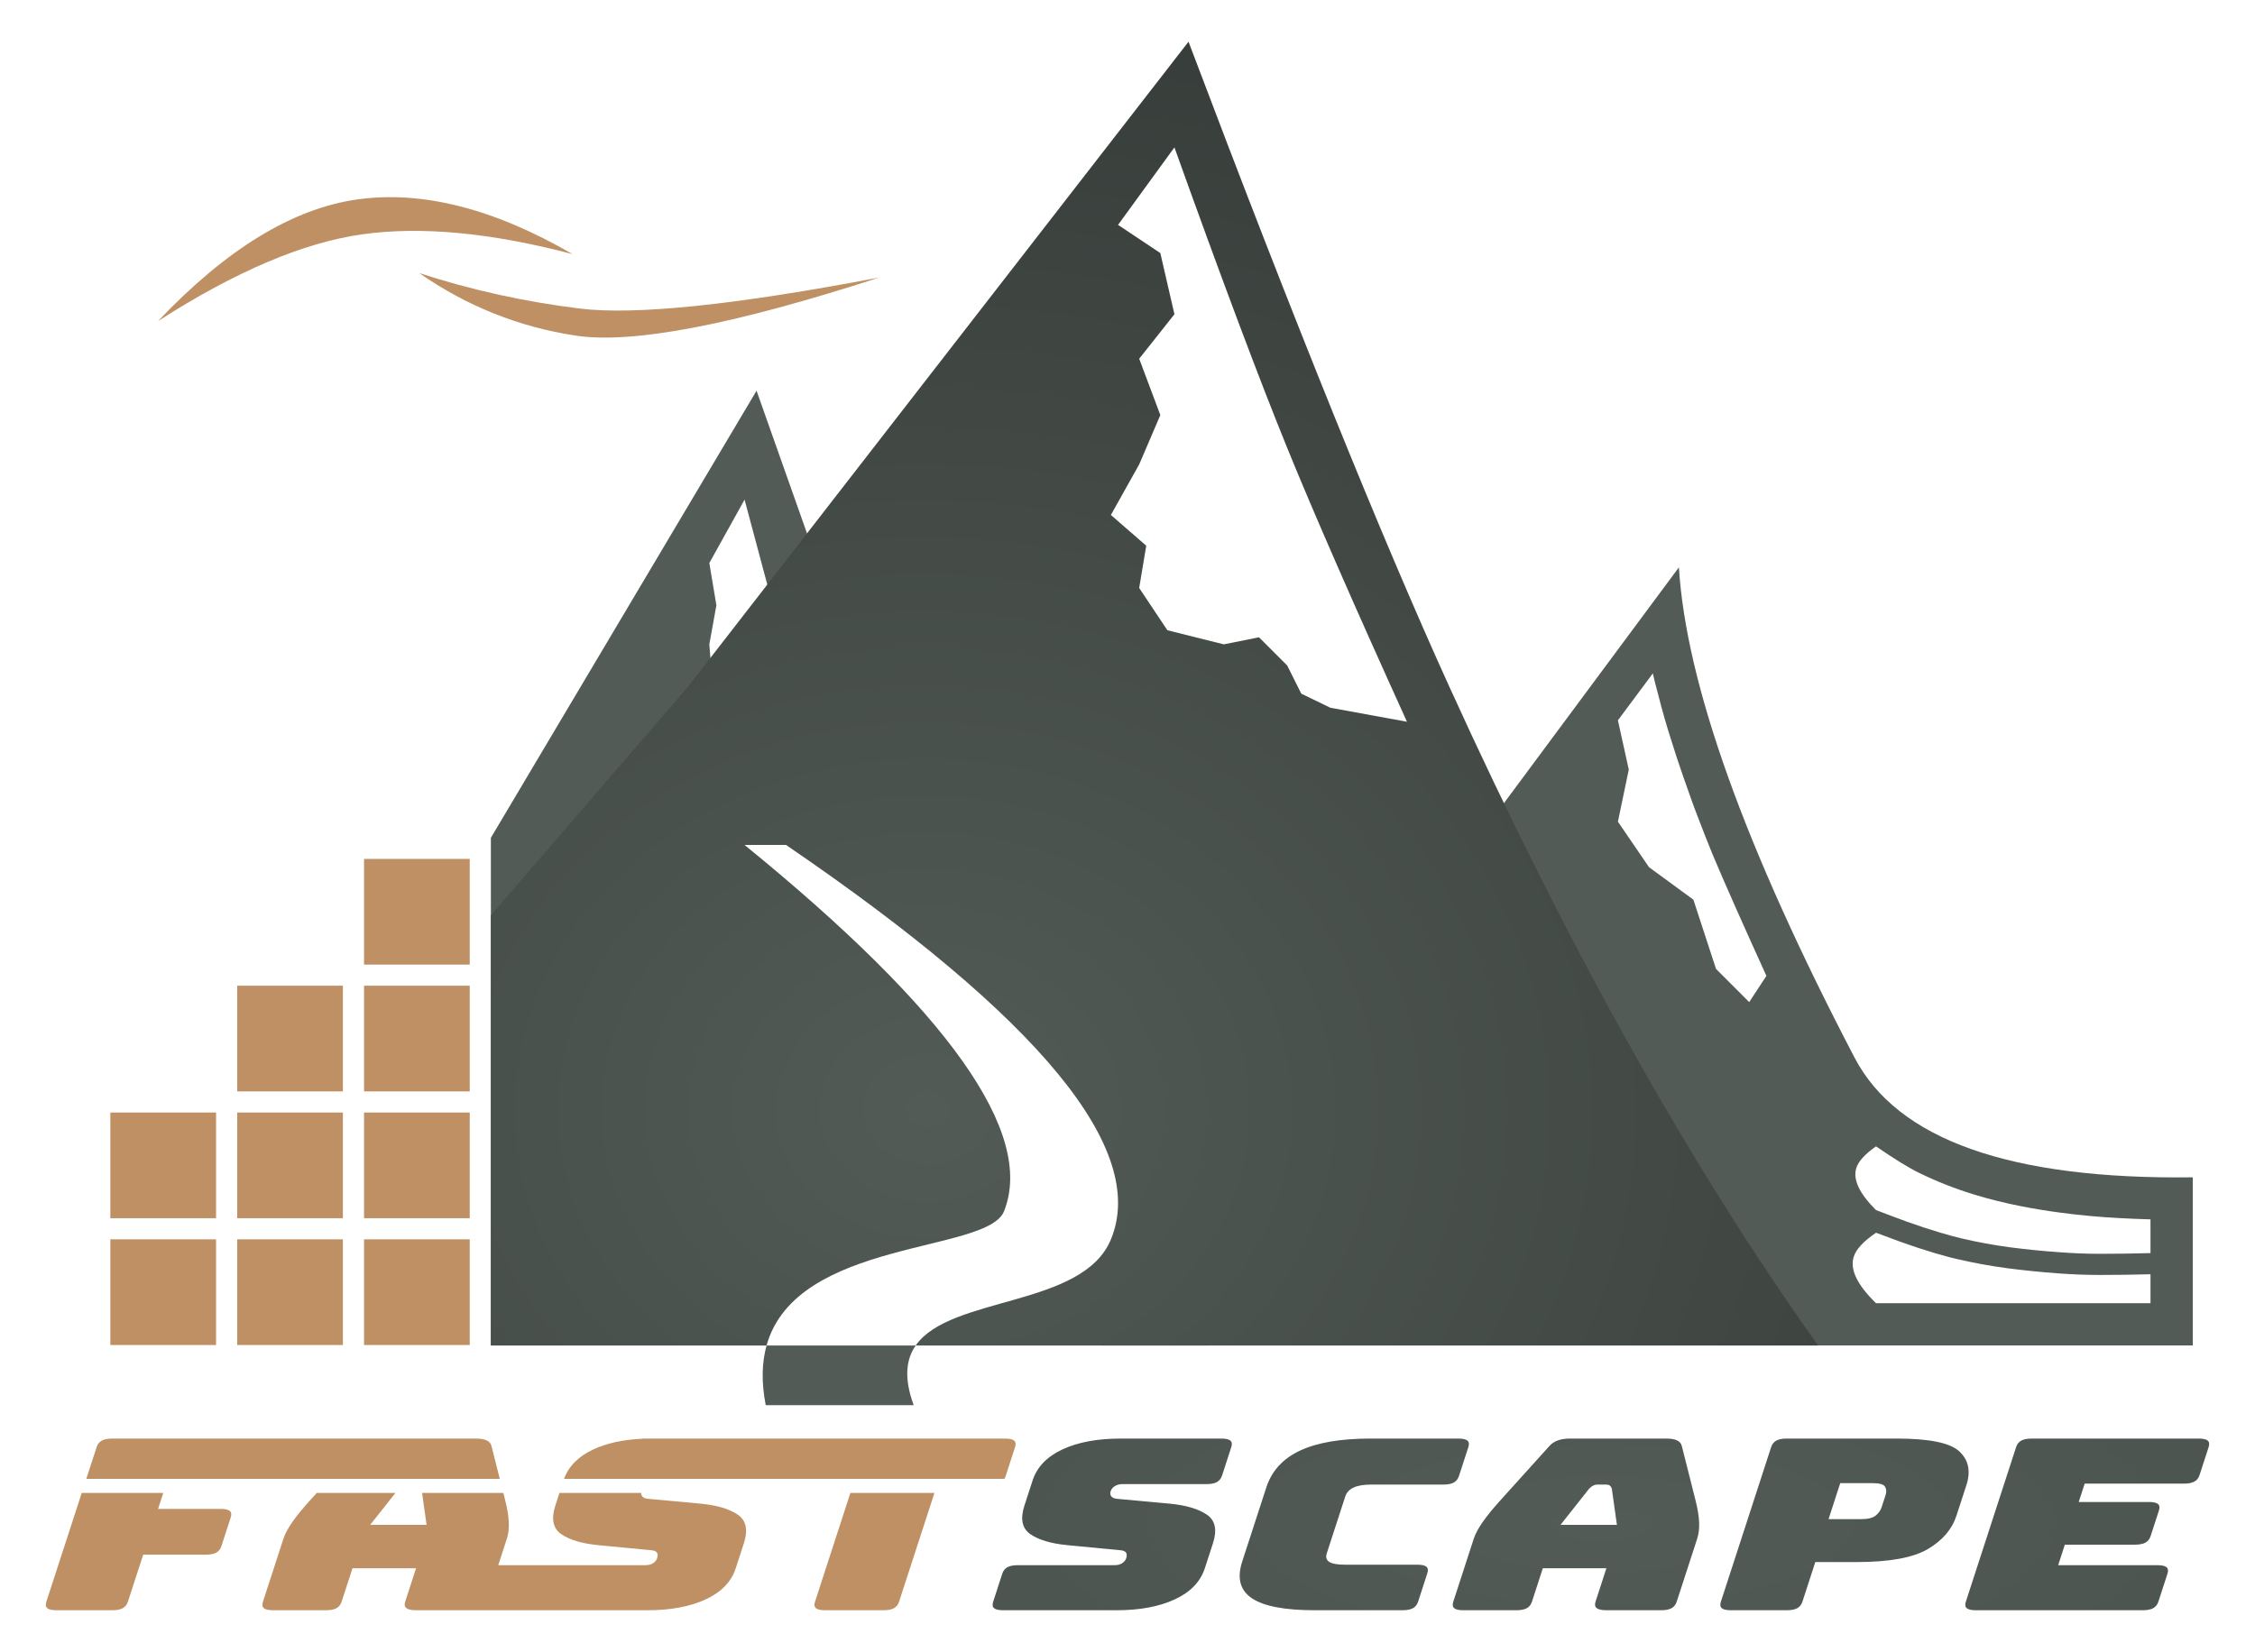 <?xml version="1.0" encoding="UTF-8" standalone="no"?>
<!-- Generator: Gravit.io -->

<svg
   style="isolation:isolate"
   viewBox="440 302 320 234.487"
   width="320"
   height="234.487"
   version="1.1"
   id="svg97"
   sodipodi:docname="fastscape_logo.svg"
   inkscape:version="1.2.2 (b0a8486, 2022-12-01)"
   xmlns:inkscape="http://www.inkscape.org/namespaces/inkscape"
   xmlns:sodipodi="http://sodipodi.sourceforge.net/DTD/sodipodi-0.dtd"
   xmlns="http://www.w3.org/2000/svg"
   xmlns:svg="http://www.w3.org/2000/svg"
   xmlns:rdf="http://www.w3.org/1999/02/22-rdf-syntax-ns#"
   xmlns:cc="http://creativecommons.org/ns#"
   xmlns:dc="http://purl.org/dc/elements/1.1/">
  <sodipodi:namedview
     pagecolor="#ffffff"
     bordercolor="#666666"
     borderopacity="1"
     objecttolerance="10"
     gridtolerance="10"
     guidetolerance="10"
     inkscape:pageopacity="0"
     inkscape:pageshadow="2"
     inkscape:window-width="1347"
     inkscape:window-height="795"
     id="namedview99"
     showgrid="false"
     inkscape:zoom="1.4436829"
     inkscape:cx="214.72859"
     inkscape:cy="170.05119"
     inkscape:window-x="154"
     inkscape:window-y="76"
     inkscape:window-maximized="0"
     inkscape:current-layer="svg97"
     inkscape:showpageshadow="2"
     inkscape:pagecheckerboard="0"
     inkscape:deskcolor="#d1d1d1" />
  <defs
     id="defs5">
    <clipPath
       id="_clipPath_2NWExr3hhUzvsvQctasUYA1HHcJFqS7W">
      <rect
         x="440"
         y="302"
         width="320"
         height="320"
         id="rect2" />
    </clipPath>
  </defs>
  <g
     clip-path="url(#_clipPath_2NWExr3hhUzvsvQctasUYA1HHcJFqS7W)"
     id="g95"
     transform="translate(-1.4543533e-5,-42.756)">
    <path
       d="M 611.572,535.738 H 530.36 509.659 v -72.062 l 37.701,-63.459 23.606,66.76 z"
       id="path9"
       fill="#525b56" />
    <path
       d="m 555.659,447.676 -14,1 -1,-12.459 1,-5.541 -1,-6 5,-9 5.885,22 z"
       id="path11"
       fill="#ffffff" />
    <path
       d="m 751.169,511.873 v 23.865 h -89.923 -64.923 l 41.581,-56.061 40.342,-54.389 q 1.54,24.792 24.923,69.585 9.132,17.496 48,17 z"
       id="path13"
       fill="#525b56" />
    <path
       d="m 669.593,447 4.957,-6.66 c 0,0 0.306,1.298 0.306,1.298 0.573,2.269 1.172,4.514 1.853,6.755 0.741,2.399 1.512,4.784 2.351,7.157 0.609,1.735 1.204,3.459 1.872,5.17 0.694,1.811 1.388,3.609 2.132,5.406 q 2.447,5.819 7.6,17.153 l -2.44,3.721 -4.713,-4.716 -3.207,-9.819 -6.3,-4.617 -4.411,-6.457 1.543,-7.391 z"
       id="path15"
       fill="#ffffff" />
    <radialGradient
       id="_rgradient_0"
       fx="0.504"
       fy="0.498"
       cx="0.5"
       cy="0.5"
       r="0.5"
       gradientTransform="matrix(473.15,0.066,0.209,401.866,332.694,302.355)"
       gradientUnits="userSpaceOnUse">
      <stop
         offset="0%"
         stop-opacity="1"
         style="stop-color:rgb(82,91,86)"
         id="stop17" />
      <stop
         offset="100%"
         stop-opacity="1"
         style="stop-color:rgb(48,53,50)"
         id="stop19" />
    </radialGradient>
    <path
       d="m 698,535.738 h -106.341 -82 v -61.062 l 28,-32.469 71,-91.531 q 22.633,59.929 37,91.531 25.28,55.606 52.341,93.531 z"
       id="path22"
       fill="url(#_rgradient_0)"
       style="fill:url(#_rgradient_0)" />
    <path
       d="m 628.784,445.217 -4.125,-2 -2,-4 -4,-4 -5,1 -8,-2 -4,-6 1,-6 -5.017,-4.363 4.017,-7.178 3,-7 -3,-8 5,-6.312 -2,-8.688 -6,-4 8,-11 q 9.967,27.821 16,42.647 5.621,13.812 17,38.884 z"
       id="path24"
       fill="#ffffff" />
    <defs
       id="defs29">
      <filter
         id="qyILmbcv1Z5UjMxJv2PF1QMCQZBPrlIP"
         x="0"
         y="0"
         width="1"
         height="1"
         filterUnits="objectBoundingBox"
         color-interpolation-filters="sRGB">
        <feGaussianBlur
           stdDeviation="0"
           id="feGaussianBlur26" />
      </filter>
    </defs>
    <g
       id="g33"
       filter="url(#qyILmbcv1Z5UjMxJv2PF1QMCQZBPrlIP)">
      <path
         d="m 569.948,535.738 c -1.387,1.987 -1.692,4.665 -0.287,8.479 h -21 c -0.642,-3.313 -0.541,-6.108 0.121,-8.479 z"
         id="path31"
         fill="#525b56" />
    </g>
    <g
       id="g53">
      <rect
         x="491.659"
         y="520.676"
         width="15"
         height="15"
         id="rect35"
         fill="#be9063" />
      <rect
         x="491.659"
         y="502.676"
         width="15"
         height="15"
         id="rect37"
         fill="#be9063" />
      <rect
         x="491.659"
         y="484.676"
         width="15"
         height="15"
         id="rect39"
         fill="#be9063" />
      <rect
         x="491.659"
         y="466.676"
         width="15"
         height="15"
         id="rect41"
         fill="#be9063" />
      <rect
         x="473.659"
         y="520.676"
         width="15"
         height="15"
         id="rect43"
         fill="#be9063" />
      <rect
         x="473.659"
         y="484.676"
         width="15"
         height="15"
         id="rect45"
         fill="#be9063" />
      <rect
         x="455.659"
         y="520.676"
         width="15"
         height="15"
         id="rect47"
         fill="#be9063" />
      <rect
         x="455.659"
         y="502.676"
         width="15"
         height="15"
         id="rect49"
         fill="#be9063" />
      <rect
         x="473.659"
         y="502.676"
         width="15"
         height="15"
         id="rect51"
         fill="#be9063" />
    </g>
    <g
       id="g59">
      <path
         d="m 490.759,373.057 q 13.769,-1.913 30.492,7.77 -17.276,-4.558 -29.803,-2.817 -12.528,1.741 -29.016,12.318 14.559,-15.357 28.327,-17.271 z"
         id="path55"
         fill="#be9063" />
      <path
         d="m 521.682,392.394 q 12.068,1.834 43.101,-8.248 -30.721,5.862 -42.517,4.406 -11.797,-1.456 -22.773,-5.033 10.12,7.04 22.189,8.875 z"
         id="path57"
         fill="#be9063" />
    </g>
    <defs
       id="defs64">
      <filter
         id="hNuQ8TjFhOFsQZOEfPSwIfp9HczsjC4O"
         x="0"
         y="0"
         width="1"
         height="1"
         filterUnits="objectBoundingBox"
         color-interpolation-filters="sRGB">
        <feGaussianBlur
           stdDeviation="0"
           id="feGaussianBlur61" />
      </filter>
    </defs>
    <g
       id="g73"
       filter="url(#hNuQ8TjFhOFsQZOEfPSwIfp9HczsjC4O)">
      <radialGradient
         id="_rgradient_1"
         fx="0.5"
         fy="0.5"
         cx="0.5"
         cy="0.5"
         r="0.5"
         gradientTransform="matrix(388.735,-0.326,0.882,120.882,472.37,500.861)"
         gradientUnits="userSpaceOnUse">
        <stop
           offset="0%"
           stop-opacity="1"
           style="stop-color:rgb(82,91,86)"
           id="stop66" />
        <stop
           offset="97.826%"
           stop-opacity="1"
           style="stop-color:rgb(70,78,73)"
           id="stop68" />
      </radialGradient>
      <path
         d="m 598.486,573.324 v 0 h -16.107 v 0 q -0.969,0 -1.308,-0.288 v 0 0 q -0.34,-0.287 -0.131,-0.931 v 0 l 1.287,-3.959 v 0 q 0.209,-0.644 0.736,-0.931 v 0 0 q 0.527,-0.288 1.495,-0.288 v 0 h 13.711 v 0 q 0.663,0 1.088,-0.288 v 0 0 q 0.425,-0.287 0.557,-0.693 v 0 0 q 0.187,-0.576 -0.056,-0.847 v 0 0 q -0.244,-0.27 -0.895,-0.304 v 0 l -7.415,-0.711 v 0 q -3.458,-0.338 -5.228,-1.557 v 0 0 q -1.77,-1.218 -0.846,-4.061 v 0 l 1.156,-3.554 v 0 q 0.935,-2.877 4.239,-4.417 v 0 0 q 3.304,-1.54 8.248,-1.54 v 0 h 14.272 v 0 q 0.968,0 1.308,0.288 v 0 0 q 0.34,0.288 0.13,0.931 v 0 l -1.309,4.027 v 0 q -0.209,0.643 -0.736,0.931 v 0 0 q -0.526,0.288 -1.495,0.288 v 0 h -11.876 v 0 q -0.663,0 -1.113,0.287 v 0 0 q -0.45,0.288 -0.593,0.728 v 0 0 q -0.143,0.44 0.114,0.745 v 0 0 q 0.258,0.304 0.91,0.338 v 0 l 7.374,0.677 v 0 q 3.458,0.338 5.254,1.557 v 0 0 q 1.795,1.218 0.871,4.061 v 0 l -1.155,3.554 v 0 q -0.935,2.877 -4.265,4.417 v 0 0 q -3.329,1.54 -8.222,1.54 v 0 z m 107.244,-18.04 h -4.587 l -1.661,5.111 h 4.587 v 0 q 1.478,0 2.102,-0.508 v 0 0 q 0.624,-0.507 0.833,-1.15 v 0 l 0.583,-1.794 v 0 q 0.209,-0.643 -0.085,-1.151 v 0 0 q -0.294,-0.508 -1.772,-0.508 v 0 0 z m -66.723,18.04 v 0 H 626.57 v 0 q -6.371,0 -8.905,-1.692 v 0 0 q -2.533,-1.693 -1.389,-5.213 v 0 l 3.422,-10.525 v 0 q 1.144,-3.52 4.784,-5.229 v 0 0 q 3.639,-1.71 10.01,-1.71 v 0 h 12.437 v 0 q 0.969,0 1.308,0.288 v 0 0 q 0.34,0.288 0.131,0.931 v 0 l -1.331,4.095 v 0 q -0.209,0.643 -0.736,0.931 v 0 0 q -0.527,0.287 -1.495,0.287 v 0 h -10.245 v 0 q -1.581,0 -2.483,0.423 v 0 0 q -0.902,0.424 -1.177,1.27 v 0 l -2.618,8.055 v 0 q -0.276,0.846 0.362,1.235 v 0 0 q 0.638,0.389 2.219,0.389 v 0 h 10.245 v 0 q 0.968,0 1.308,0.288 v 0 0 q 0.34,0.288 0.13,0.931 v 0 l -1.309,4.027 v 0 q -0.209,0.644 -0.736,0.931 v 0 0 q -0.526,0.288 -1.495,0.288 v 0 z m 26.509,-17.261 v 0 l -4.068,5.144 h 8.003 l -0.723,-5.144 v 0 q -0.105,-0.305 -0.291,-0.44 v 0 0 q -0.185,-0.136 -0.491,-0.136 v 0 h -1.274 v 0 q -0.306,0 -0.579,0.136 v 0 0 q -0.274,0.135 -0.577,0.44 v 0 z m 78.541,17.261 v 0 h -23.65 v 0 q -0.969,0 -1.308,-0.288 v 0 0 q -0.34,-0.287 -0.131,-0.931 v 0 l 7.13,-21.931 v 0 q 0.209,-0.643 0.736,-0.931 v 0 0 q 0.527,-0.288 1.495,-0.288 v 0 h 23.65 v 0 q 0.969,0 1.308,0.288 v 0 0 q 0.34,0.288 0.131,0.931 v 0 l -1.287,3.96 v 0 q -0.209,0.643 -0.736,0.93 v 0 0 q -0.527,0.288 -1.495,0.288 v 0 h -14.068 l -0.847,2.606 h 9.939 v 0 q 0.968,0 1.308,0.288 v 0 0 q 0.34,0.287 0.131,0.931 v 0 l -1.178,3.621 v 0 q -0.209,0.643 -0.735,0.931 v 0 0 q -0.527,0.287 -1.496,0.287 v 0 h -9.939 l -0.946,2.911 h 14.068 v 0 q 0.968,0 1.308,0.288 v 0 0 q 0.34,0.287 0.131,0.931 v 0 l -1.288,3.959 v 0 q -0.209,0.644 -0.736,0.931 v 0 0 q -0.526,0.288 -1.495,0.288 v 0 z m -85.121,-5.957 -1.54,4.738 v 0 q -0.209,0.644 -0.736,0.931 v 0 0 q -0.527,0.288 -1.495,0.288 v 0 h -7.493 v 0 q -0.968,0 -1.308,-0.288 v 0 0 q -0.34,-0.287 -0.131,-0.931 v 0 l 2.905,-8.935 v 0 q 0.33,-1.015 1.243,-2.335 v 0 0 q 0.914,-1.32 2.505,-3.08 v 0 l 6.932,-7.683 v 0 q 0.493,-0.575 1.218,-0.846 v 0 0 q 0.726,-0.271 1.745,-0.271 v 0 h 13.711 v 0 q 0.968,0 1.518,0.271 v 0 0 q 0.549,0.271 0.667,0.846 v 0 l 1.937,7.683 v 0 q 0.448,1.76 0.503,3.08 v 0 0 q 0.055,1.32 -0.275,2.335 v 0 l -2.905,8.935 v 0 q -0.209,0.644 -0.736,0.931 v 0 0 q -0.527,0.288 -1.495,0.288 v 0 h -7.697 v 0 q -1.019,0 -1.41,-0.288 v 0 0 q -0.391,-0.287 -0.181,-0.931 v 0 l 1.54,-4.738 h -9.022 v 0 z m 34.609,5.957 v 0 h -7.9 v 0 q -0.968,0 -1.308,-0.288 v 0 0 q -0.34,-0.287 -0.131,-0.931 v 0 l 7.13,-21.931 v 0 q 0.209,-0.643 0.736,-0.931 v 0 0 q 0.527,-0.288 1.495,-0.288 v 0 h 15.597 v 0 q 6.932,0 8.886,1.828 v 0 0 q 1.955,1.828 0.998,4.772 v 0 l -1.409,4.332 v 0 q -0.957,2.945 -4.1,4.772 v 0 0 q -3.142,1.828 -10.074,1.828 v 0 h -5.862 l -1.826,5.618 v 0 q -0.21,0.644 -0.736,0.931 v 0 0 q -0.527,0.288 -1.496,0.288 v 0 z"
         id="path71"
         fill-rule="evenodd"
         fill="url(#_rgradient_1)"
         style="fill:url(#_rgradient_1)" />
    </g>
    <defs
       id="defs78">
      <filter
         id="7oiNQtlayM8EZa5IBftR8V5hGyNAmMfZ"
         x="0"
         y="0"
         width="1"
         height="1"
         filterUnits="objectBoundingBox"
         color-interpolation-filters="sRGB">
        <feGaussianBlur
           stdDeviation="0"
           id="feGaussianBlur75" />
      </filter>
    </defs>
    <g
       id="g82"
       filter="url(#7oiNQtlayM8EZa5IBftR8V5hGyNAmMfZ)">
      <path
         d="m 520.659,566.927 h 10.943 v 0 q 0.663,0 1.088,-0.288 v 0 0 q 0.424,-0.287 0.556,-0.693 v 0 0 q 0.187,-0.576 -0.056,-0.847 v 0 0 q -0.243,-0.27 -0.895,-0.304 v 0 l -7.414,-0.711 v 0 q -3.458,-0.338 -5.228,-1.557 v 0 0 q -1.77,-1.218 -0.846,-4.061 v 0 l 0.582,-1.79 v 0 h 11.599 q -0.02,0.286 0.164,0.504 v 0 0 q 0.258,0.304 0.909,0.338 v 0 l 7.375,0.677 v 0 q 3.458,0.338 5.253,1.557 v 0 0 q 1.796,1.218 0.872,4.061 v 0 l -1.155,3.554 v 0 q -0.936,2.877 -4.265,4.417 v 0 0 q -3.33,1.54 -8.223,1.54 v 0 0 0 h -11.259 v 0 h -16 v 0 h -5.566 v 0 q -1.019,0 -1.41,-0.288 v 0 0 q -0.391,-0.287 -0.182,-0.931 v 0 l 1.541,-4.738 h -9.022 v 0 l -1.54,4.738 v 0 q -0.209,0.644 -0.736,0.931 v 0 0 q -0.527,0.288 -1.495,0.288 v 0 h -7.493 v 0 q -0.969,0 -1.308,-0.288 v 0 0 q -0.34,-0.287 -0.131,-0.931 v 0 l 2.905,-8.935 v 0 q 0.33,-1.015 1.243,-2.335 v 0 0 q 0.914,-1.32 2.505,-3.08 v 0 l 0.974,-1.079 h 11.171 l -3.583,4.531 h 8.003 l -0.637,-4.531 v 0 0 h 11.528 l 0.272,1.079 v 0 q 0.447,1.76 0.502,3.08 v 0 0 q 0.056,1.32 -0.275,2.335 v 0 l -1.221,3.757 h 7.187 v 0 0 z m -0.615,-12.251 q 0.99,-2.705 4.157,-4.181 v 0 0 q 2.861,-1.333 6.951,-1.512 v 0 0 -0.028 h 1.266 q 0.015,0 0.031,0 v 0 h 14.272 v 0 q 0.007,0 0.015,0 h 8.942 q 0.007,0 0.014,0 v 0 h 26.912 v 0 q 0.969,0 1.309,0.288 v 0 0 q 0.339,0.288 0.13,0.931 v 0 l -1.331,4.095 v 0 q -0.073,0.225 -0.186,0.407 z m 40.631,2 -5.016,15.429 v 0 q -0.209,0.644 0.13,0.931 v 0 0 q 0.34,0.288 1.309,0.288 v 0 h 8.257 v 0 0 0 q 0.968,0 1.495,-0.288 v 0 0 q 0.527,-0.287 0.736,-0.931 v 0 l 5.016,-15.429 z m -108.427,-2 1.464,-4.502 v 0 q 0.209,-0.643 0.736,-0.931 v 0 0 q 0.526,-0.288 1.495,-0.288 v 0 h 22.733 q 0.007,0 0.014,0 v 0 0 0 h 15.159 q 0.008,0 0.016,0 v 0 h 13.711 v 0 q 0.968,0 1.517,0.271 v 0 0 q 0.55,0.271 0.668,0.846 v 0 l 1.161,4.604 z m -0.65,2 -5.016,15.429 v 0 q -0.209,0.644 0.131,0.931 v 0 0 q 0.339,0.288 1.308,0.288 v 0 h 7.9 v 0 0 q 0.969,0 1.495,-0.288 v 0 0 q 0.527,-0.287 0.736,-0.931 v 0 l 2.168,-6.667 h 8.869 v 0 q 0.968,0 1.495,-0.288 v 0 0 q 0.527,-0.287 0.736,-0.93 v 0 l 1.32,-4.062 v 0 q 0.209,-0.643 -0.131,-0.931 v 0 0 q -0.339,-0.287 -1.308,-0.287 v 0 h -8.869 l 0.736,-2.264 z"
         id="path80"
         fill-rule="evenodd"
         fill="#be9063" />
    </g>
    <defs
       id="defs87">
      <filter
         id="c9Gs9VZ2GYBj3SsHXw8JiOiIKCIbliLB"
         x="0"
         y="0"
         width="1"
         height="1"
         filterUnits="objectBoundingBox"
         color-interpolation-filters="sRGB">
        <feGaussianBlur
           stdDeviation="0"
           id="feGaussianBlur84" />
      </filter>
    </defs>
    <g
       id="g91"
       filter="url(#c9Gs9VZ2GYBj3SsHXw8JiOiIKCIbliLB)">
      <path
         d="m 569.946,535.738 c 4.952,-7.091 23.689,-5.376 27.696,-15.042 q 7.938,-19.147 -46.098,-56 h -5.885 q 43.448,35.365 36.816,52 c -2.381,5.971 -29.47,3.888 -33.695,19.042 z"
         id="path89"
         fill="#ffffff" />
    </g>
    <path
       d="m 706.22,519.736 v 0.007 q -2.676,1.807 -3.172,3.432 -0.821,2.693 3.172,6.565 h 38.95 v -4.108 c -2.384,0.064 -4.77,0.098 -7.16,0.098 -2.02,0 -4.04,-0.08 -6.05,-0.23 -2.4,-0.18 -4.79,-0.42 -7.17,-0.73 -2.39,-0.32 -4.78,-0.76 -7.13,-1.31 -0.49,-0.11 -0.98,-0.24 -1.47,-0.37 -0.59,-0.16 -1.18,-0.33 -1.76,-0.5 -1.63,-0.49 -3.24,-1.02 -4.84,-1.6 -1.127,-0.409 -2.25,-0.826 -3.37,-1.254 z m -0.003,-3.216 q -3.536,-3.516 -2.804,-5.936 0.44,-1.454 2.807,-3.104 3.95,2.71 6.11,3.76 c 2.53,1.24 5.16,2.27 7.86,3.09 1.05,0.32 2.11,0.62 3.18,0.88 1.17,0.29 2.33,0.55 3.51,0.78 0.85,0.17 1.71,0.32 2.56,0.46 0.91,0.15 1.83,0.29 2.74,0.41 2.85,0.39 5.72,0.65 8.6,0.8 1.46,0.08 2.92,0.14 4.39,0.18 v 4.79 c -2.387,0.066 -4.776,0.1 -7.16,0.1 -1.95,0 -3.89,-0.08 -5.83,-0.23 -2.34,-0.16 -4.67,-0.4 -6.99,-0.7 -2.3,-0.31 -4.59,-0.73 -6.85,-1.26 -0.46,-0.11 -0.91,-0.22 -1.37,-0.35 -0.56,-0.15 -1.12,-0.31 -1.68,-0.48 -1.57,-0.47 -3.13,-0.98 -4.68,-1.54 -1.467,-0.534 -2.933,-1.084 -4.393,-1.65 z"
       id="path93"
       fill-rule="evenodd"
       fill="#ffffff" />
  </g>
</svg>
